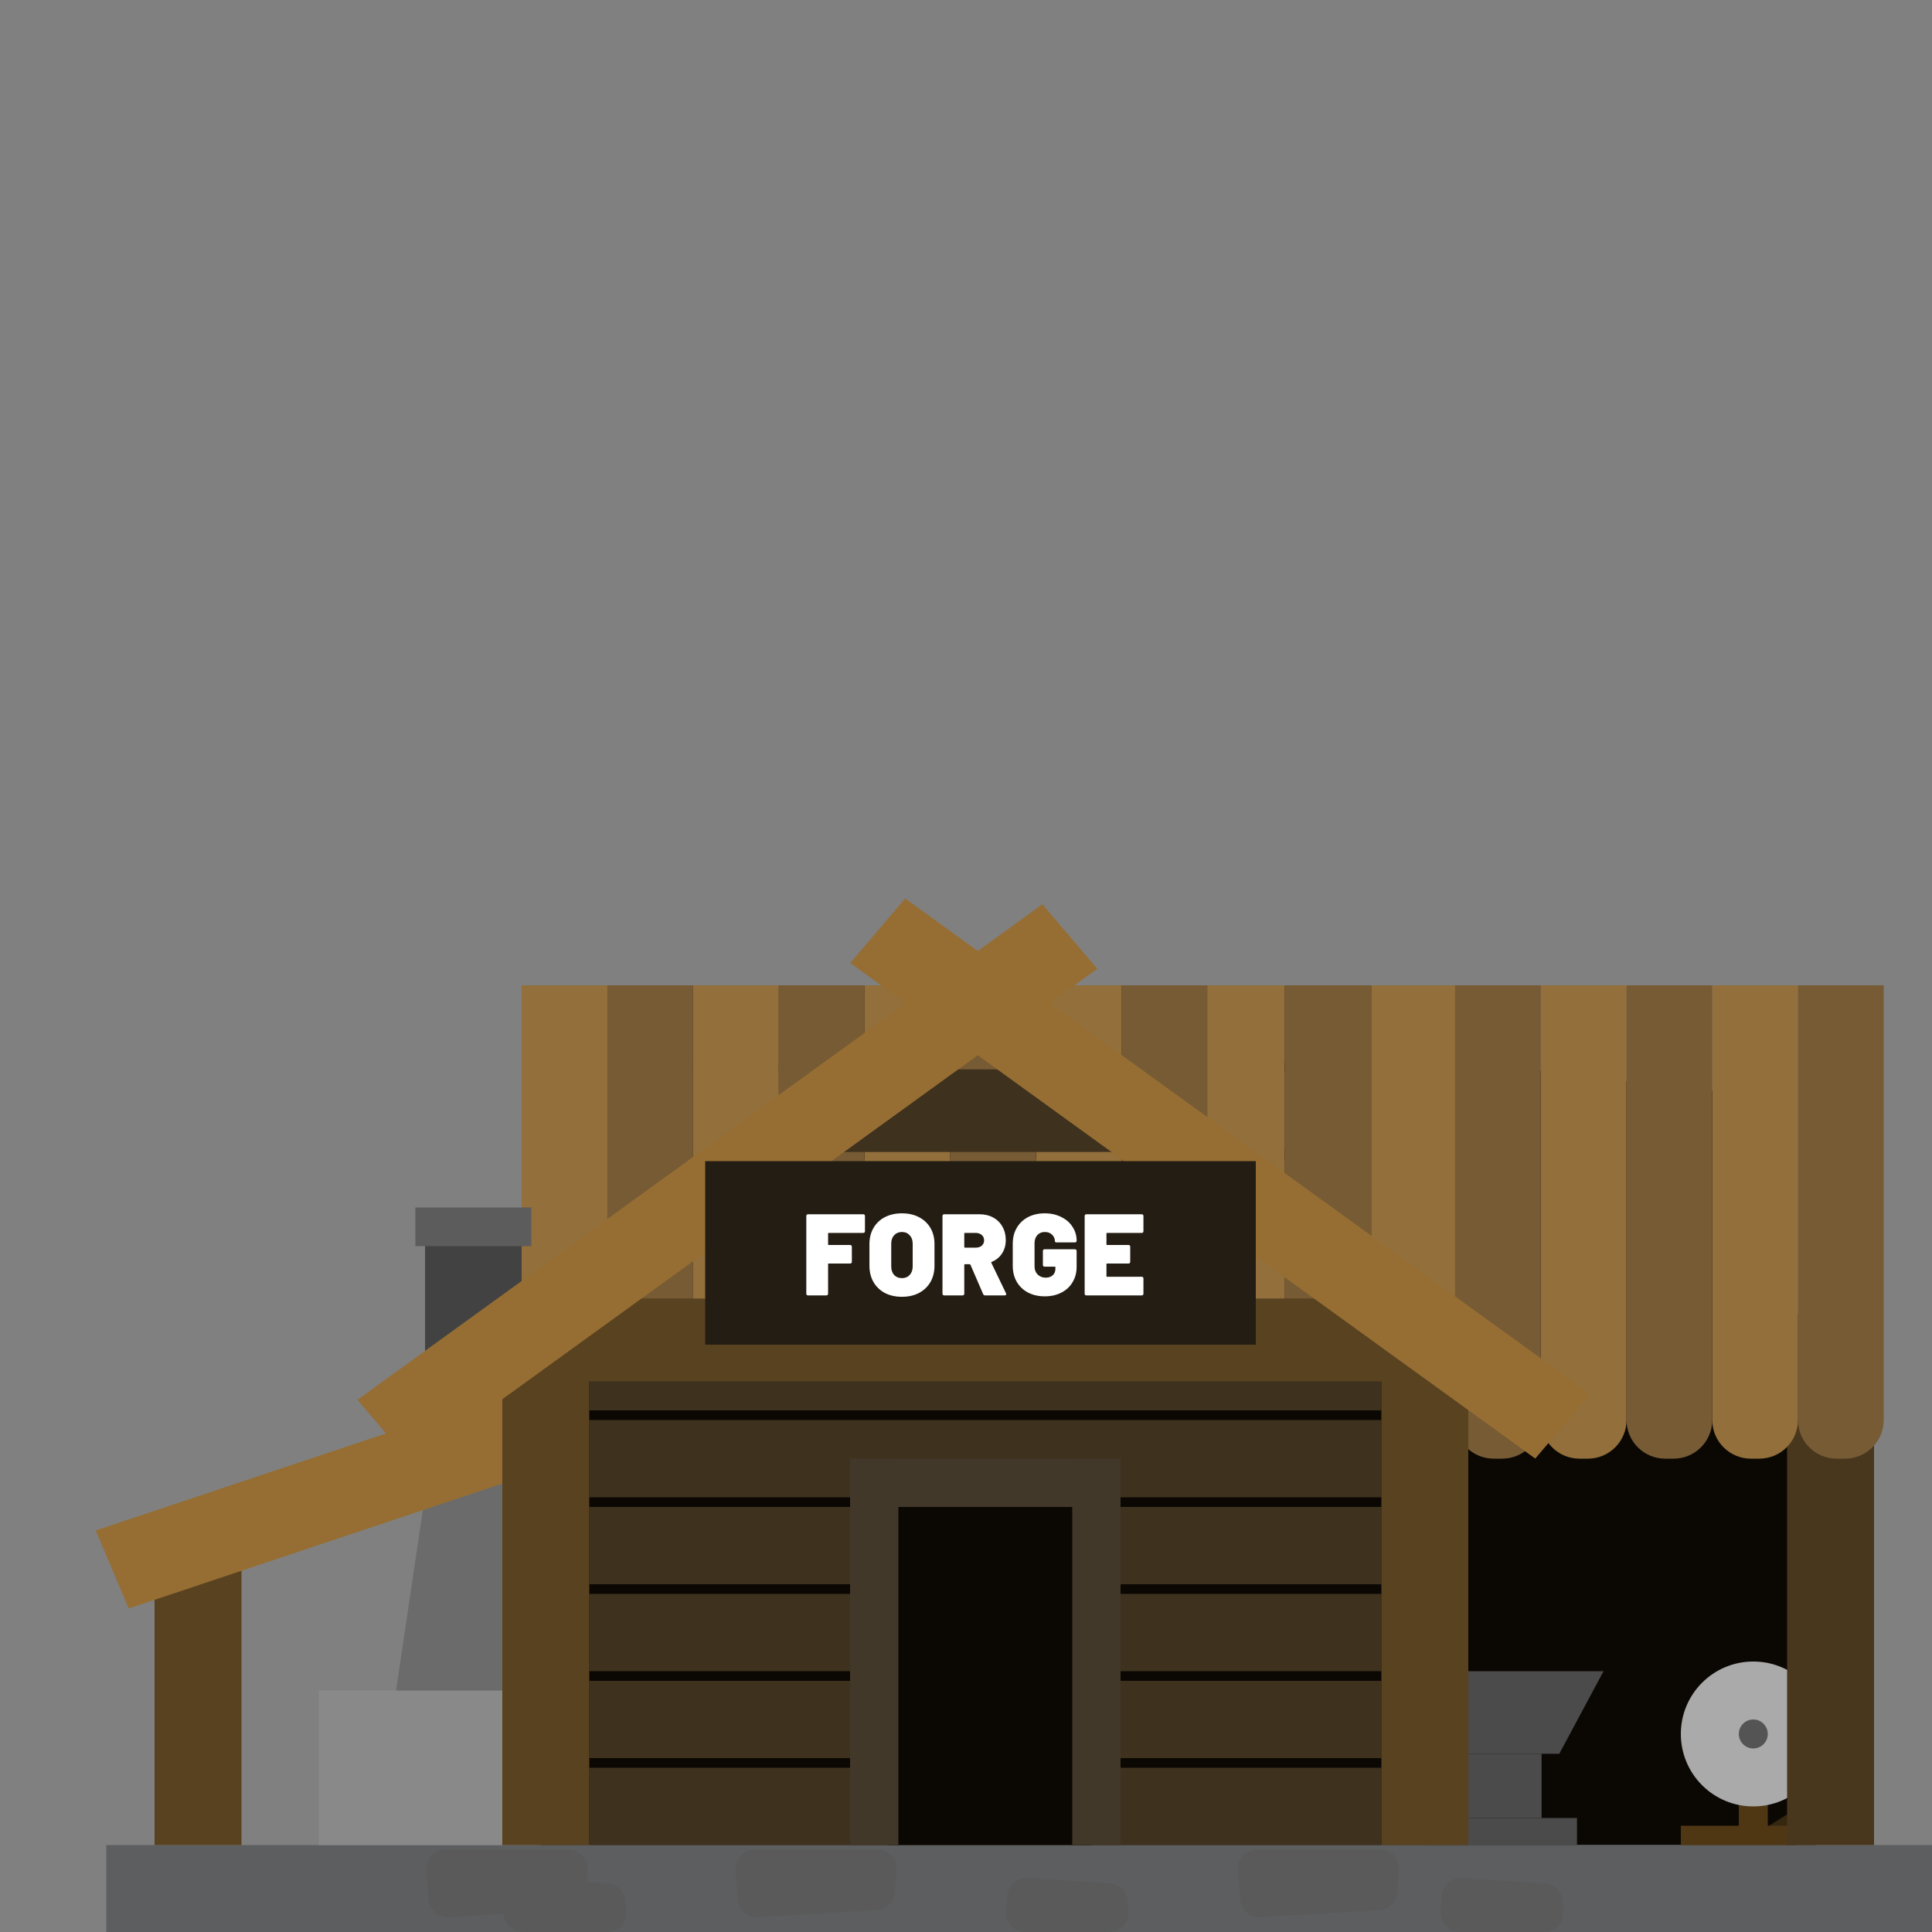 <svg width="200" height="200" viewBox="0 0 200 200" fill="none" xmlns="http://www.w3.org/2000/svg">
<rect x="0" y="0" width="200" height="200" fill="#808080" stroke="none"/>
<path d="M57.848 111.462L108.986 105L186 113.948V191H56L57.848 111.462Z" fill="#0B0804"/>
<path d="M55 137V129H159V137H55Z" fill="#3E311E"/>
<path d="M55 128V120H159V128H55Z" fill="#3E311E"/>
<path d="M55 119V111H159V119H55Z" fill="#3E311E"/>
<path d="M59.483 110V102H155.414V110H59.483Z" fill="#3E311E"/>
<path d="M146 191V183H148V191H146Z" fill="#3E311E"/>
<path d="M146 182V174H148V182H146Z" fill="#3E311E"/>
<path d="M146 173V165H148V173H146Z" fill="#3E311E"/>
<path d="M146 164V156H148V164H146Z" fill="#3E311E"/>
<path d="M146 140V132H148V140H146Z" fill="#3E311E"/>
<path d="M146 155V147H148V155H146Z" fill="#3E311E"/>
<path d="M65 133.5V124.95H136V133.5H65Z" fill="#3E311E"/>
<rect x="11" y="191" width="189" height="9" fill="#5C5E5F"/>
<path d="M44.15 193.59C44.069 192.433 44.986 191.45 46.145 191.45H58.831C60 191.45 60.919 192.447 60.825 193.611L60.64 195.893C60.56 196.886 59.76 197.669 58.765 197.728L46.475 198.458C45.381 198.523 44.438 197.695 44.361 196.601L44.15 193.59Z" fill="#5A5A5A"/>
<path d="M76.15 193.59C76.069 192.433 76.986 191.45 78.145 191.45H90.832C92 191.45 92.919 192.447 92.825 193.611L92.64 195.893C92.56 196.886 91.76 197.669 90.765 197.728L78.475 198.458C77.381 198.523 76.438 197.695 76.362 196.601L76.15 193.59Z" fill="#5A5A5A"/>
<path d="M128.15 193.59C128.069 192.433 128.986 191.45 130.145 191.45H142.832C144 191.45 144.919 192.447 144.825 193.611L144.64 195.893C144.56 196.886 143.76 197.669 142.765 197.728L130.475 198.458C129.381 198.523 128.438 197.695 128.362 196.601L128.15 193.59Z" fill="#5A5A5A"/>
<path d="M52.143 197.866C52.066 199.021 52.981 200 54.139 200H62.839C64.005 200 64.923 199.008 64.833 197.846L64.752 196.794C64.675 195.8 63.877 195.014 62.882 194.952L54.369 194.423C53.27 194.355 52.323 195.187 52.249 196.286L52.143 197.866Z" fill="#5A5A5A"/>
<path d="M104.143 197.866C104.066 199.021 104.981 200 106.139 200H114.839C116.005 200 116.923 199.008 116.833 197.846L116.752 196.794C116.675 195.8 115.877 195.014 114.882 194.952L106.369 194.423C105.27 194.355 104.323 195.187 104.249 196.286L104.143 197.866Z" fill="#5A5A5A"/>
<path d="M149.143 197.866C149.066 199.021 149.981 200 151.139 200H159.839C161.005 200 161.923 199.008 161.833 197.846L161.752 196.794C161.675 195.8 160.877 195.014 159.882 194.952L151.369 194.423C150.27 194.355 149.323 195.187 149.249 196.286L149.143 197.866Z" fill="#5A5A5A"/>
<path d="M147.667 173H166L161.417 181.55H147.667V173Z" fill="#4B4B4B"/>
<rect x="147.667" y="188.2" width="15.583" height="2.85" fill="#4B4B4B"/>
<rect x="150.417" y="181.55" width="9.167" height="6.65" fill="#4B4B4B"/>
<rect x="144" y="173" width="3.667" height="2.85" fill="#4B4B4B"/>
<rect x="182" y="189.698" width="7" height="1" transform="rotate(-31.889 182 189.698)" fill="#362710"/>
<rect x="174" y="189" width="14" height="2" fill="#4F3714"/>
<rect x="180" y="179" width="3" height="11" fill="#4F3714"/>
<circle cx="181.5" cy="179.5" r="7.5" fill="#AAAAAA"/>
<circle cx="181.5" cy="179.5" r="1.5" fill="#545454"/>
<path d="M61 191V183H93V191H61Z" fill="#3E311E"/>
<path d="M111 191V183H143V191H111Z" fill="#3E311E"/>
<path d="M61 182V174H93V182H61Z" fill="#3E311E"/>
<path d="M111 182V174H143V182H111Z" fill="#3E311E"/>
<path d="M61 173V165H93V173H61Z" fill="#3E311E"/>
<path d="M111 173V165H143V173H111Z" fill="#3E311E"/>
<path d="M111 164V156H143V164H111Z" fill="#3E311E"/>
<path d="M61 164V156H93V164H61Z" fill="#3E311E"/>
<path d="M61 155V147H143V155H61Z" fill="#3E311E"/>
<path d="M61 146V141H143V146H61Z" fill="#3E311E"/>
<rect x="185" y="136" width="9" height="55" fill="#48371D"/>
<path d="M54 102H63V137C63 139.209 61.209 141 59 141H58C55.791 141 54 139.209 54 137V102Z" fill="#926F3B"/>
<path d="M71.748 102H80.622V137.2C80.622 139.409 78.832 141.2 76.622 141.2H75.748C73.539 141.2 71.748 139.409 71.748 137.2V102Z" fill="#926F3B"/>
<path d="M89.496 102H98.371V137.2C98.371 139.409 96.58 141.2 94.371 141.2H93.496C91.287 141.2 89.496 139.409 89.496 137.2V102Z" fill="#926F3B"/>
<path d="M107.245 102H116.119V137.2C116.119 139.409 114.328 141.2 112.119 141.2H111.245C109.036 141.2 107.245 139.409 107.245 137.2V102Z" fill="#926F3B"/>
<path d="M124 102H133V137C133 139.209 131.209 141 129 141H128C125.791 141 124 139.209 124 137V102Z" fill="#926F3B"/>
<path d="M142 102H151V137.2C151 139.409 149.209 141.2 147 141.2H146C143.791 141.2 142 139.409 142 137.2V102Z" fill="#926F3B"/>
<path d="M159.504 102H168.378V147C168.378 149.209 166.587 151 164.378 151H163.504C161.294 151 159.504 149.209 159.504 147V102Z" fill="#926F3B"/>
<path d="M177.252 102H186.126V147C186.126 149.209 184.335 151 182.126 151H181.252C179.043 151 177.252 149.209 177.252 147V102Z" fill="#926F3B"/>
<path d="M62.874 102H71.748V137.2C71.748 139.409 69.957 141.2 67.748 141.2H66.874C64.665 141.2 62.874 139.409 62.874 137.2V102Z" fill="#765B34"/>
<path d="M80.622 102H89.496V136.22C89.496 138.429 87.706 140.22 85.496 140.22H84.622C82.413 140.22 80.622 138.429 80.622 136.22V102Z" fill="#765B34"/>
<path d="M98.371 102H107.245V137.2C107.245 139.409 105.454 141.2 103.245 141.2H102.371C100.161 141.2 98.371 139.409 98.371 137.2V102Z" fill="#765B34"/>
<path d="M116.119 102H124.993V137.2C124.993 139.409 123.202 141.2 120.993 141.2H120.119C117.91 141.2 116.119 139.409 116.119 137.2V102Z" fill="#765B34"/>
<path d="M133 102H142V137.2C142 139.409 140.209 141.2 138 141.2H137C134.791 141.2 133 139.409 133 137.2V102Z" fill="#765B34"/>
<path d="M150.629 102H159.503V147C159.503 149.209 157.713 151 155.503 151H154.629C152.42 151 150.629 149.209 150.629 147V102Z" fill="#765B34"/>
<path d="M168.378 102H177.252V147C177.252 149.209 175.461 151 173.252 151H172.378C170.168 151 168.378 149.209 168.378 147V102Z" fill="#765B34"/>
<path d="M186.126 102H195V147C195 149.209 193.209 151 191 151H190.126C187.917 151 186.126 149.209 186.126 147V102Z" fill="#765B34"/>
<rect x="33" y="175" width="19" height="16" fill="#898989"/>
<path d="M44.414 152H52V175H41L44.414 152Z" fill="#6B6B6B"/>
<path d="M85 119.25V110.7H117V119.25H85Z" fill="#3E311E"/>
<path d="M55 143V134.45H146V143H55Z" fill="#3E311E"/>
<rect x="16" y="160" width="9" height="31" fill="#594220"/>
<rect x="52" y="143" width="8.55" height="92" transform="rotate(-90 52 143)" fill="#594220"/>
<rect x="143" y="136" width="9" height="55" fill="#594220"/>
<rect x="44" y="128" width="10" height="13" fill="#424242"/>
<rect x="43" y="125" width="12" height="4" fill="#5C5C5C"/>
<rect width="8.769" height="87.544" transform="matrix(-0.648 0.762 -0.81 -0.586 164.61 144.309)" fill="#966E33"/>
<rect width="8.769" height="47.13" transform="matrix(0.39 0.921 0.948 -0.317 9.904 158.434)" fill="#966E33"/>
<rect x="52" y="136" width="9" height="55" fill="#594220"/>
<rect width="8.769" height="87.54" transform="matrix(0.648 0.762 0.81 -0.586 37 144.907)" fill="#966E33"/>
<rect x="73" y="120.2" width="57" height="19" fill="#241D13"/>
<path d="M89.54 127.452C89.54 127.508 89.524 127.552 89.492 127.584C89.46 127.616 89.416 127.632 89.36 127.632H85.784C85.744 127.632 85.724 127.652 85.724 127.692V128.82C85.724 128.86 85.744 128.88 85.784 128.88H88.004C88.06 128.88 88.104 128.896 88.136 128.928C88.168 128.96 88.184 129.004 88.184 129.06V130.62C88.184 130.676 88.168 130.72 88.136 130.752C88.104 130.784 88.06 130.8 88.004 130.8H85.784C85.744 130.8 85.724 130.82 85.724 130.86V133.92C85.724 133.976 85.708 134.02 85.676 134.052C85.644 134.084 85.6 134.1 85.544 134.1H83.648C83.592 134.1 83.548 134.084 83.516 134.052C83.484 134.02 83.468 133.976 83.468 133.92V125.88C83.468 125.824 83.484 125.78 83.516 125.748C83.548 125.716 83.592 125.7 83.648 125.7H89.36C89.416 125.7 89.46 125.716 89.492 125.748C89.524 125.78 89.54 125.824 89.54 125.88V127.452ZM93.365 134.244C92.701 134.244 92.112 134.112 91.6 133.848C91.097 133.576 90.704 133.2 90.424 132.72C90.144 132.232 90.004 131.668 90.004 131.028V128.772C90.004 128.148 90.144 127.596 90.424 127.116C90.704 126.636 91.097 126.264 91.6 126C92.112 125.736 92.701 125.604 93.365 125.604C94.037 125.604 94.624 125.736 95.129 126C95.641 126.264 96.037 126.636 96.317 127.116C96.597 127.596 96.737 128.148 96.737 128.772V131.028C96.737 131.668 96.597 132.232 96.317 132.72C96.037 133.2 95.641 133.576 95.129 133.848C94.624 134.112 94.037 134.244 93.365 134.244ZM93.365 132.312C93.701 132.312 93.969 132.204 94.168 131.988C94.376 131.764 94.481 131.468 94.481 131.1V128.748C94.481 128.38 94.376 128.088 94.168 127.872C93.969 127.648 93.701 127.536 93.365 127.536C93.037 127.536 92.769 127.648 92.561 127.872C92.361 128.088 92.26 128.38 92.26 128.748V131.1C92.26 131.468 92.361 131.764 92.561 131.988C92.769 132.204 93.037 132.312 93.365 132.312ZM101.982 134.1C101.878 134.1 101.81 134.056 101.778 133.968L100.458 130.92C100.442 130.888 100.418 130.872 100.386 130.872H99.882C99.842 130.872 99.822 130.892 99.822 130.932V133.92C99.822 133.976 99.806 134.02 99.774 134.052C99.742 134.084 99.698 134.1 99.642 134.1H97.746C97.69 134.1 97.646 134.084 97.614 134.052C97.582 134.02 97.566 133.976 97.566 133.92V125.88C97.566 125.824 97.582 125.78 97.614 125.748C97.646 125.716 97.69 125.7 97.746 125.7H101.382C101.926 125.7 102.402 125.812 102.81 126.036C103.226 126.26 103.546 126.576 103.77 126.984C104.002 127.384 104.118 127.848 104.118 128.376C104.118 128.904 103.986 129.368 103.722 129.768C103.466 130.16 103.11 130.448 102.654 130.632C102.614 130.648 102.602 130.676 102.618 130.716L104.142 133.884C104.158 133.932 104.166 133.96 104.166 133.968C104.166 134.008 104.15 134.04 104.118 134.064C104.086 134.088 104.046 134.1 103.998 134.1H101.982ZM99.882 127.632C99.842 127.632 99.822 127.652 99.822 127.692V129.096C99.822 129.136 99.842 129.156 99.882 129.156H101.01C101.266 129.156 101.474 129.088 101.634 128.952C101.794 128.808 101.874 128.624 101.874 128.4C101.874 128.168 101.794 127.984 101.634 127.848C101.474 127.704 101.266 127.632 101.01 127.632H99.882ZM108.152 134.196C107.496 134.196 106.916 134.064 106.412 133.8C105.916 133.536 105.528 133.164 105.248 132.684C104.976 132.204 104.84 131.652 104.84 131.028V128.76C104.84 128.136 104.976 127.588 105.248 127.116C105.528 126.636 105.916 126.264 106.412 126C106.916 125.736 107.496 125.604 108.152 125.604C108.792 125.604 109.364 125.732 109.868 125.988C110.372 126.236 110.76 126.576 111.032 127.008C111.312 127.44 111.452 127.912 111.452 128.424V128.436C111.452 128.492 111.436 128.536 111.404 128.568C111.372 128.6 111.328 128.616 111.272 128.616H109.388C109.268 128.616 109.208 128.58 109.208 128.508C109.208 128.244 109.112 128.016 108.92 127.824C108.736 127.632 108.48 127.536 108.152 127.536C107.832 127.536 107.576 127.644 107.384 127.86C107.192 128.068 107.096 128.348 107.096 128.7V131.1C107.096 131.444 107.204 131.724 107.42 131.94C107.644 132.156 107.92 132.264 108.248 132.264C108.544 132.264 108.784 132.184 108.968 132.024C109.16 131.856 109.256 131.628 109.256 131.34V131.184C109.256 131.144 109.236 131.124 109.196 131.124H108.14C108.084 131.124 108.04 131.108 108.008 131.076C107.976 131.044 107.96 131 107.96 130.944V129.504C107.96 129.448 107.976 129.404 108.008 129.372C108.04 129.34 108.084 129.324 108.14 129.324H111.272C111.328 129.324 111.372 129.34 111.404 129.372C111.436 129.404 111.452 129.448 111.452 129.504V131.148C111.452 131.74 111.312 132.268 111.032 132.732C110.76 133.196 110.372 133.556 109.868 133.812C109.372 134.068 108.8 134.196 108.152 134.196ZM118.368 127.452C118.368 127.508 118.352 127.552 118.32 127.584C118.288 127.616 118.244 127.632 118.188 127.632H114.6C114.56 127.632 114.54 127.652 114.54 127.692V128.82C114.54 128.86 114.56 128.88 114.6 128.88H116.82C116.876 128.88 116.92 128.896 116.952 128.928C116.984 128.96 117 129.004 117 129.06V130.62C117 130.676 116.984 130.72 116.952 130.752C116.92 130.784 116.876 130.8 116.82 130.8H114.6C114.56 130.8 114.54 130.82 114.54 130.86V132.108C114.54 132.148 114.56 132.168 114.6 132.168H118.188C118.244 132.168 118.288 132.184 118.32 132.216C118.352 132.248 118.368 132.292 118.368 132.348V133.92C118.368 133.976 118.352 134.02 118.32 134.052C118.288 134.084 118.244 134.1 118.188 134.1H112.464C112.408 134.1 112.364 134.084 112.332 134.052C112.3 134.02 112.284 133.976 112.284 133.92V125.88C112.284 125.824 112.3 125.78 112.332 125.748C112.364 125.716 112.408 125.7 112.464 125.7H118.188C118.244 125.7 118.288 125.716 118.32 125.748C118.352 125.78 118.368 125.824 118.368 125.88V127.452Z" fill="white"/>
<rect x="92" y="153" width="21" height="38" fill="#0B0703"/>
<rect x="88" y="151" width="5" height="40" fill="#42382A"/>
<rect x="111" y="151" width="5" height="40" fill="#42382A"/>
<rect x="88" y="156" width="5" height="28" transform="rotate(-90 88 156)" fill="#42382A"/>
</svg>
